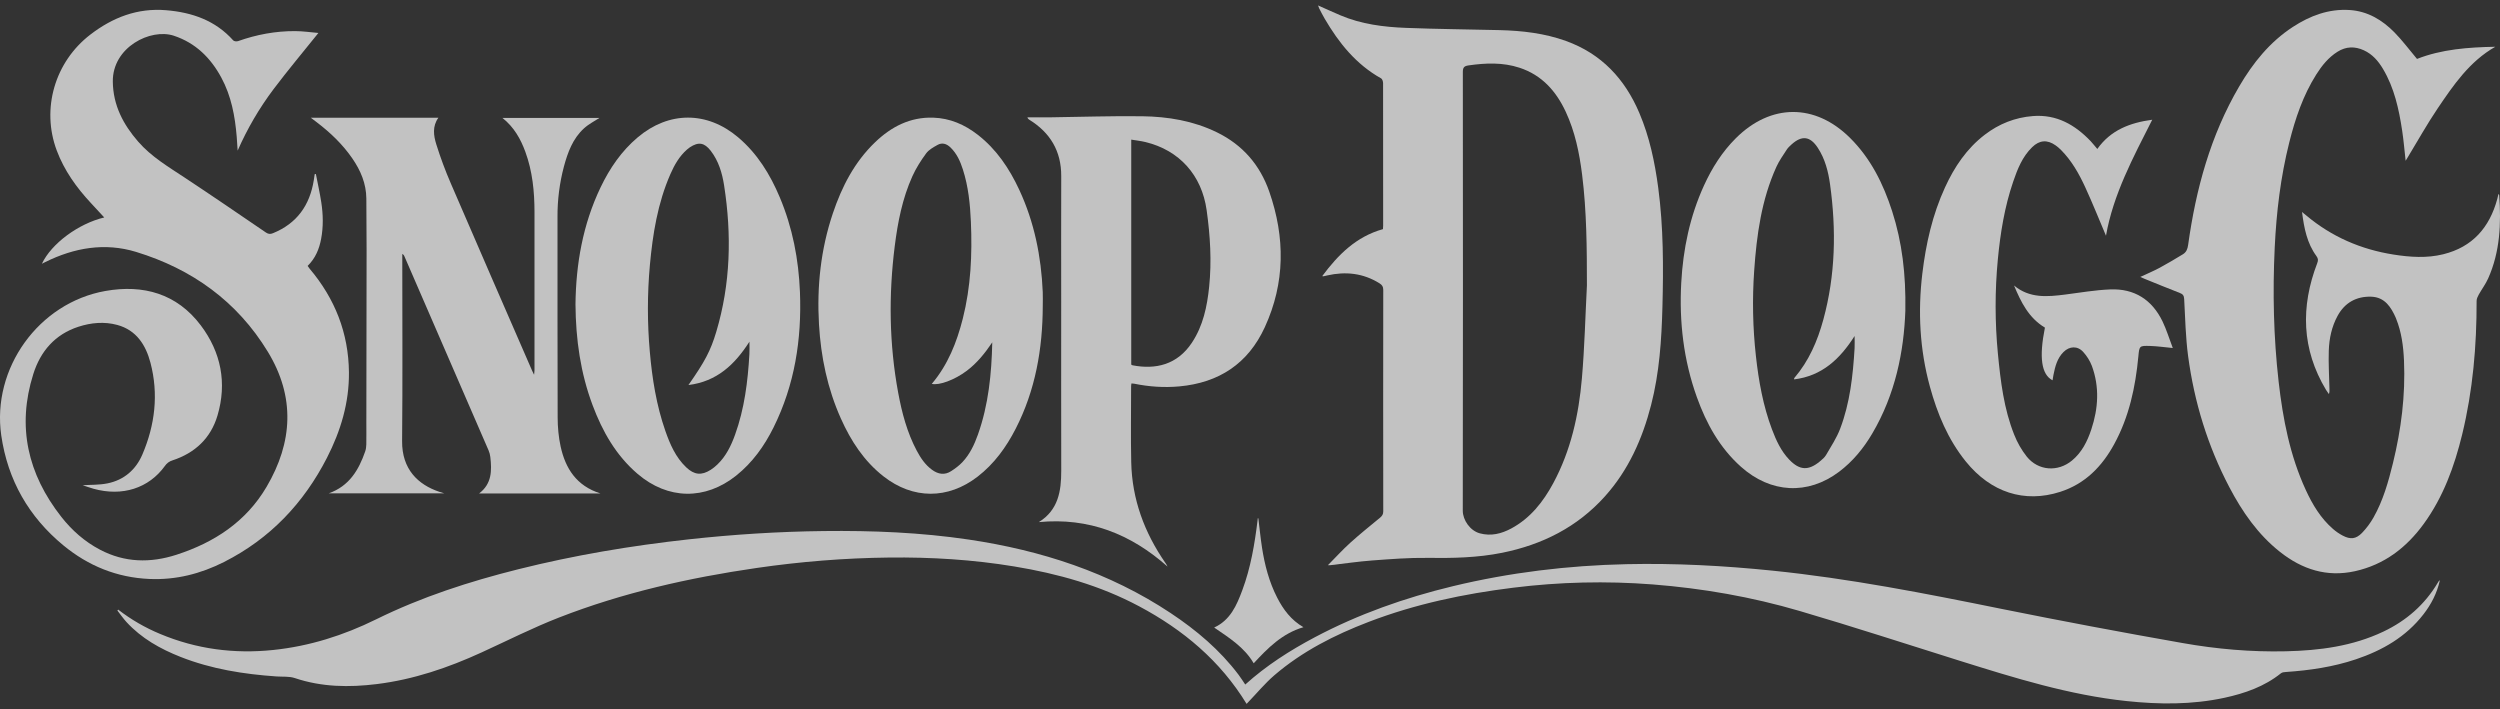 <svg xmlns="http://www.w3.org/2000/svg" fill="none" viewBox="0 0 215 61" height="61" width="215">
<rect x="0" y="0" width="215" height="61" fill="#333333" stroke="none"/>
<g opacity="0.7">
<path fill="white" d="M136.475 24.549C136.337 27.211 136.273 29.88 136.044 32.533C135.773 35.679 135.096 38.743 133.579 41.557C132.714 43.161 131.611 44.565 129.966 45.45C129.119 45.904 128.228 46.128 127.261 45.866C126.423 45.637 125.798 44.718 125.799 43.92C125.819 31.346 125.815 18.771 125.804 6.198C125.804 5.811 125.906 5.679 126.298 5.624C127.774 5.412 129.242 5.354 130.679 5.825C132.599 6.454 133.825 7.834 134.653 9.612C135.453 11.328 135.828 13.158 136.061 15.021C136.457 18.184 136.473 21.364 136.475 24.548V24.549ZM113.352 0.467C113.404 0.605 113.421 0.666 113.449 0.722C113.604 1.017 113.751 1.317 113.92 1.603C115.141 3.691 116.618 5.537 118.779 6.742C118.881 6.8 118.945 7.011 118.945 7.151C118.955 11.233 118.953 15.314 118.951 19.395C118.951 19.506 118.94 19.617 118.935 19.705C116.628 20.352 115.078 21.906 113.709 23.749C113.782 23.756 113.808 23.766 113.832 23.76C113.931 23.739 114.031 23.712 114.131 23.689C115.726 23.327 117.239 23.488 118.646 24.371C118.859 24.506 118.961 24.652 118.96 24.925C118.951 31.277 118.951 37.629 118.96 43.981C118.96 44.233 118.862 44.373 118.682 44.523C117.821 45.233 116.95 45.932 116.121 46.681C115.461 47.279 114.859 47.941 114.197 48.609C114.289 48.609 114.337 48.613 114.383 48.609C115.594 48.47 116.803 48.29 118.016 48.199C119.59 48.083 121.169 47.957 122.744 47.978C124.906 48.007 127.054 47.969 129.181 47.54C132.637 46.843 135.651 45.333 138.028 42.682C140.053 40.424 141.246 37.739 141.995 34.831C142.71 32.053 142.896 29.216 142.97 26.369C143.057 22.956 143.059 19.545 142.608 16.15C142.314 13.944 141.861 11.781 140.986 9.723C139.739 6.785 137.726 4.625 134.675 3.524C132.83 2.858 130.91 2.639 128.965 2.59C126.284 2.525 123.6 2.503 120.92 2.398C118.994 2.324 117.081 2.084 115.279 1.319C114.657 1.055 114.042 0.773 113.352 0.467Z"></path>
<path fill="white" d="M207.861 5.068C209.98 4.234 212.278 4.064 214.597 4.022C212.379 5.282 210.997 7.316 209.628 9.34C208.724 10.677 207.937 12.093 207.099 13.473L206.884 13.826C206.782 12.926 206.714 12.076 206.586 11.234C206.304 9.378 205.91 7.55 204.929 5.912C204.528 5.241 204.025 4.663 203.295 4.327C202.517 3.969 201.757 3.988 201.021 4.453C200.241 4.947 199.681 5.643 199.198 6.408C198.062 8.208 197.393 10.197 196.879 12.243C196.132 15.214 195.77 18.241 195.625 21.296C195.441 25.146 195.527 28.992 195.962 32.824C196.327 36.031 196.935 39.186 198.3 42.144C198.878 43.399 199.582 44.575 200.642 45.493C200.891 45.711 201.172 45.903 201.464 46.057C202.134 46.411 202.611 46.368 203.137 45.826C203.518 45.429 203.849 44.986 204.12 44.507C204.948 43.044 205.401 41.437 205.797 39.817C206.504 36.925 206.874 33.994 206.744 31.011C206.69 29.778 206.532 28.559 206.064 27.401C206.059 27.389 206.057 27.376 206.052 27.363C205.633 26.408 205.087 25.549 203.917 25.515C202.656 25.478 201.657 26.023 201.036 27.157C200.526 28.089 200.311 29.11 200.276 30.153C200.24 31.239 200.307 32.328 200.332 33.418C200.334 33.565 200.351 33.713 200.285 33.891C200.203 33.771 200.114 33.655 200.039 33.531C197.935 30.028 197.847 26.381 199.281 22.634C199.371 22.399 199.377 22.246 199.214 22.024C198.406 20.924 198.152 19.634 197.975 18.233C198.14 18.368 198.245 18.451 198.349 18.538C200.528 20.364 203.043 21.451 205.84 21.892C207.266 22.116 208.704 22.218 210.123 21.866C212.643 21.243 214.1 19.561 214.764 17.117C214.8 16.982 214.828 16.846 214.868 16.679C214.9 16.725 214.929 16.748 214.931 16.773C215.105 19.227 215.008 21.649 213.984 23.94C213.769 24.427 213.437 24.863 213.175 25.332C213.083 25.498 212.988 25.694 212.988 25.878C212.997 29.752 212.664 33.589 211.747 37.362C211.078 40.106 210.125 42.737 208.444 45.049C206.954 47.1 205.043 48.565 202.526 49.123C200.106 49.658 197.981 48.966 196.083 47.466C194.184 45.965 192.836 44.019 191.725 41.901C189.864 38.358 188.707 34.582 188.178 30.628C187.961 29.006 187.929 27.359 187.839 25.721C187.823 25.429 187.734 25.297 187.469 25.196C186.453 24.803 185.444 24.387 184.434 23.979C184.332 23.936 184.231 23.89 184.062 23.817C184.661 23.538 185.211 23.308 185.735 23.027C186.412 22.664 187.07 22.265 187.728 21.868C188.022 21.692 188.132 21.413 188.179 21.067C188.846 16.267 190.102 11.652 192.57 7.434C193.755 5.409 195.203 3.604 197.198 2.308C198.67 1.351 200.266 0.75 202.055 0.861C203.61 0.957 204.871 1.713 205.929 2.792C206.616 3.493 207.206 4.289 207.862 5.067L207.861 5.068Z"></path>
<path fill="white" d="M10.163 52.427C11.269 53.281 12.483 53.985 13.773 54.519C16.894 55.826 20.141 56.249 23.5 55.898C26.614 55.574 29.548 54.643 32.342 53.266C36.251 51.337 40.367 50.008 44.581 48.953C49.393 47.749 54.273 46.93 59.202 46.387C63.071 45.961 66.95 45.715 70.843 45.67C75.02 45.622 79.187 45.789 83.322 46.404C89.535 47.329 95.405 49.224 100.679 52.726C102.894 54.197 104.909 55.898 106.521 58.036C106.72 58.3 106.895 58.581 107.092 58.87C108.905 57.234 110.934 55.939 113.069 54.807C116.83 52.813 120.814 51.41 124.946 50.413C129.854 49.23 134.838 48.63 139.886 48.519C144.078 48.426 148.252 48.648 152.419 49.074C159.054 49.751 165.586 51.035 172.114 52.361C177.294 53.405 182.487 54.385 187.691 55.3C190.626 55.822 193.598 56.079 196.585 56.011C199.479 55.945 202.319 55.578 204.973 54.317C206.949 53.378 208.532 51.997 209.654 50.107C209.68 50.064 209.705 50.018 209.734 49.977C209.749 49.957 209.773 49.945 209.831 49.897C209.582 51.018 209.084 51.973 208.411 52.839C206.909 54.777 204.883 55.936 202.601 56.703C200.653 57.357 198.637 57.651 196.595 57.791C196.448 57.8 196.271 57.816 196.165 57.9C194.735 59.046 193.058 59.629 191.302 60.01C188.512 60.612 185.694 60.59 182.87 60.29C177.952 59.768 173.26 58.304 168.57 56.837C163.971 55.397 159.388 53.899 154.763 52.542C150.643 51.333 146.42 50.597 142.134 50.261C138.137 49.951 134.119 50.045 130.142 50.542C125.886 51.069 121.715 51.945 117.702 53.484C114.774 54.606 111.996 56.014 109.601 58.067C108.78 58.773 108.082 59.623 107.327 60.406C107.284 60.451 107.242 60.497 107.207 60.534C104.944 56.824 101.749 54.157 97.965 52.141C94.6 50.346 90.981 49.334 87.24 48.717C83.671 48.126 80.071 47.907 76.459 47.948C72.643 47.991 68.844 48.297 65.066 48.846C59.259 49.69 53.557 50.973 48.081 53.106C45.817 53.988 43.637 55.093 41.423 56.106C38.539 57.429 35.56 58.441 32.399 58.832C30.022 59.126 27.667 59.092 25.358 58.315C24.875 58.153 24.317 58.211 23.795 58.175C20.965 57.981 18.184 57.541 15.53 56.495C13.781 55.806 12.166 54.898 10.878 53.497C10.594 53.188 10.355 52.838 10.094 52.506L10.163 52.427Z"></path>
<path fill="white" d="M7.11 41.73C7.778 41.685 8.531 41.715 9.248 41.569C10.666 41.282 11.687 40.392 12.244 39.087C13.332 36.544 13.649 33.894 12.939 31.193C12.537 29.664 11.726 28.39 10.083 27.944C8.972 27.642 7.838 27.746 6.744 28.1C4.724 28.758 3.48 30.213 2.863 32.17C1.438 36.687 2.386 40.774 5.277 44.454C6.189 45.615 7.284 46.582 8.602 47.274C10.727 48.392 12.934 48.432 15.174 47.709C18.427 46.657 21.159 44.873 22.926 41.867C25.184 38.031 25.396 34.132 23.034 30.252C20.391 25.909 16.508 23.133 11.701 21.663C9.02 20.844 6.391 21.3 3.893 22.537L3.603 22.683C4.427 20.938 6.749 19.233 8.964 18.701C8.595 18.3 8.209 17.881 7.82 17.464C6.575 16.129 5.527 14.665 4.881 12.945C3.536 9.36 4.713 5.322 7.771 2.974C9.691 1.5 11.818 0.674 14.28 0.878C16.514 1.063 18.518 1.751 20.061 3.477C20.134 3.558 20.357 3.579 20.477 3.535C22.064 2.972 23.7 2.668 25.382 2.675C26.058 2.678 26.733 2.78 27.382 2.835C26.081 4.459 24.764 6.028 23.531 7.661C22.298 9.299 21.26 11.076 20.438 12.954C20.411 12.56 20.389 12.165 20.358 11.769C20.213 9.993 19.89 8.254 19.032 6.67C18.119 4.982 16.825 3.694 14.951 3.072C12.961 2.412 9.665 4.05 9.702 7.022C9.727 9.054 10.594 10.7 11.882 12.18C13.012 13.479 14.474 14.343 15.888 15.278C18.233 16.828 20.553 18.415 22.873 19.998C23.086 20.143 23.259 20.143 23.476 20.055C25.533 19.219 26.641 17.655 26.986 15.502C27.015 15.327 27.039 15.152 27.065 14.976L27.166 14.964C27.323 15.777 27.505 16.586 27.631 17.403C27.791 18.448 27.815 19.497 27.617 20.544C27.452 21.421 27.125 22.214 26.456 22.868C26.517 22.953 26.569 23.037 26.631 23.111C28.807 25.685 29.977 28.646 30.009 32.023C30.034 34.63 29.299 37.065 28.122 39.364C26.118 43.278 23.22 46.332 19.269 48.33C17.256 49.348 15.127 49.89 12.85 49.791C10.053 49.67 7.595 48.667 5.454 46.905C2.468 44.445 0.665 41.284 0.109 37.451C-0.726 31.69 3.322 26.039 9.067 25.023C12.323 24.447 15.209 25.252 17.264 27.976C19.006 30.285 19.534 32.928 18.705 35.733C18.128 37.684 16.77 38.959 14.832 39.592C14.567 39.672 14.338 39.84 14.183 40.07C12.796 41.994 10.509 42.721 8.044 42.033C7.701 41.937 7.367 41.814 7.11 41.73Z"></path>
<path fill="white" d="M26.727 10.125H37.702C37.169 10.861 37.289 11.663 37.52 12.408C37.879 13.556 38.298 14.684 38.776 15.787C41.087 21.153 43.426 26.508 45.756 31.866C45.796 31.957 45.842 32.046 45.931 32.231C45.95 32.034 45.967 31.93 45.967 31.826C45.969 27.296 45.971 22.765 45.967 18.235C45.965 16.469 45.793 14.727 45.179 13.053C44.772 11.944 44.206 10.934 43.212 10.144H51.549C51.168 10.396 50.645 10.657 50.228 11.035C49.261 11.912 48.827 13.102 48.496 14.325C48.121 15.74 47.936 17.199 47.945 18.663C47.949 24.411 47.937 30.162 47.958 35.911C47.961 36.739 48.037 37.584 48.212 38.391C48.625 40.281 49.569 41.782 51.633 42.436H41.204C42.306 41.602 42.303 40.466 42.167 39.295C42.145 39.104 42.095 38.917 42.02 38.74C39.606 33.167 37.189 27.596 34.771 22.024C34.739 21.941 34.677 21.873 34.597 21.835V22.268C34.597 27.491 34.631 32.714 34.581 37.936C34.558 40.361 35.96 41.682 37.776 42.294C37.884 42.331 37.995 42.362 38.205 42.426H28.274C30.037 41.803 30.85 40.42 31.406 38.824C31.472 38.635 31.498 38.424 31.503 38.224C31.514 37.595 31.506 36.966 31.506 36.337C31.513 31.396 31.523 26.455 31.527 21.514C31.528 20.038 31.515 18.563 31.506 17.087C31.498 15.794 31.016 14.662 30.296 13.619C29.458 12.402 28.401 11.397 27.23 10.505C27.09 10.398 26.949 10.292 26.727 10.125H26.727Z"></path>
<path fill="white" d="M97.287 12.007C97.705 12.077 98.106 12.119 98.495 12.213C101.433 12.917 103.353 15.077 103.771 18.073C104.078 20.265 104.214 22.459 103.987 24.664C103.813 26.36 103.468 28.013 102.508 29.465C101.245 31.381 99.365 31.799 97.397 31.415C97.362 31.409 97.331 31.381 97.287 31.355V12.007ZM97.546 32.999C98.823 33.26 100.108 33.348 101.411 33.231C104.832 32.919 107.332 31.277 108.775 28.137C110.529 24.315 110.526 20.42 109.162 16.493C108.357 14.18 106.864 12.459 104.652 11.379C102.625 10.389 100.449 10.028 98.23 9.998C95.626 9.962 93.018 10.056 90.413 10.089C89.727 10.099 89.041 10.091 88.356 10.091C88.402 10.222 88.462 10.261 88.523 10.298C90.323 11.411 91.272 12.997 91.266 15.141C91.253 18.735 91.263 22.329 91.263 25.922C91.263 30.775 91.255 35.626 91.267 40.478C91.27 42.234 91.016 43.86 89.341 44.901C93.634 44.491 97.253 45.922 100.406 48.725C100.355 48.613 100.292 48.506 100.22 48.406C98.417 45.802 97.355 42.938 97.286 39.757C97.238 37.576 97.275 35.392 97.276 33.212C97.276 33.137 97.293 33.062 97.304 32.979C97.394 32.986 97.471 32.983 97.546 32.999Z"></path>
<path fill="white" d="M64.452 29.384C64.452 29.784 64.469 30.116 64.449 30.447C64.312 32.809 64.025 35.147 63.215 37.388C62.874 38.334 62.436 39.234 61.697 39.945C61.523 40.115 61.332 40.267 61.128 40.4C60.329 40.911 59.705 40.845 59.014 40.19C58.101 39.323 57.62 38.202 57.217 37.049C56.448 34.843 56.085 32.555 55.883 30.235C55.665 27.768 55.666 25.287 55.888 22.82C56.133 20.13 56.558 17.478 57.652 14.978C57.998 14.188 58.419 13.44 59.083 12.86C59.16 12.792 59.241 12.727 59.325 12.671C60.065 12.181 60.572 12.258 61.119 12.963C61.8 13.84 62.106 14.882 62.273 15.946C62.933 20.191 62.836 24.404 61.595 28.549C61.111 30.168 60.613 31.104 59.205 33.113C61.661 32.808 63.194 31.348 64.452 29.384ZM49.492 26.165C49.514 29.215 49.928 32.081 50.96 34.839C51.807 37.1 52.969 39.161 54.837 40.757C57.438 42.979 60.646 43.032 63.315 40.899C64.715 39.78 65.733 38.355 66.522 36.766C68.347 33.095 68.955 29.181 68.796 25.122C68.684 22.305 68.158 19.575 67.061 16.969C66.232 14.998 65.131 13.206 63.475 11.806C60.803 9.548 57.521 9.554 54.846 11.81C53.447 12.991 52.44 14.467 51.656 16.1C50.112 19.318 49.529 22.743 49.492 26.165Z"></path>
<path fill="white" d="M85.335 29.442C85.276 32.146 85.012 34.804 84.107 37.359C83.797 38.234 83.403 39.074 82.757 39.755C82.479 40.048 82.141 40.296 81.8 40.517C81.236 40.884 80.681 40.786 80.155 40.403C79.569 39.977 79.178 39.391 78.844 38.765C78.01 37.197 77.564 35.501 77.243 33.771C76.469 29.587 76.417 25.381 76.947 21.17C77.207 19.107 77.605 17.064 78.466 15.155C78.78 14.461 79.199 13.803 79.651 13.188C79.881 12.877 80.271 12.663 80.624 12.465C81.03 12.237 81.409 12.361 81.742 12.681C82.288 13.207 82.582 13.871 82.807 14.571C83.278 16.037 83.431 17.552 83.497 19.081C83.618 21.886 83.493 24.67 82.8 27.405C82.281 29.449 81.518 31.377 80.133 33.013C80.776 33.165 82.109 32.665 83.138 31.891C84.028 31.221 84.713 30.366 85.335 29.442ZM89.676 25.116C89.546 22.064 88.954 19.114 87.659 16.329C86.805 14.493 85.699 12.839 84.077 11.582C82.954 10.713 81.7 10.165 80.26 10.118C78.27 10.056 76.653 10.895 75.26 12.231C73.485 13.934 72.394 16.058 71.622 18.357C70.585 21.448 70.244 24.631 70.432 27.879C70.594 30.694 71.161 33.417 72.318 35.999C73.177 37.917 74.302 39.651 75.982 40.968C78.517 42.952 81.523 42.96 84.071 40.994C85.503 39.889 86.534 38.461 87.35 36.869C89.049 33.553 89.667 29.995 89.678 26.308C89.678 25.911 89.693 25.513 89.676 25.116Z"></path>
<path fill="white" d="M159.495 28.896C159.495 29.293 159.513 29.616 159.495 29.938C159.354 32.299 159.1 34.646 158.252 36.874C157.951 37.666 157.47 38.391 157.041 39.13C156.916 39.345 156.704 39.517 156.509 39.681C155.528 40.493 154.769 40.455 153.885 39.54C153.166 38.795 152.747 37.87 152.388 36.919C151.624 34.889 151.246 32.772 151.009 30.627C150.738 28.19 150.688 25.734 150.859 23.288C151.072 20.22 151.482 17.188 152.769 14.351C153.005 13.83 153.345 13.355 153.657 12.871C153.766 12.702 153.923 12.558 154.074 12.421C154.962 11.621 155.673 11.71 156.329 12.709C156.955 13.665 157.232 14.75 157.385 15.857C157.927 19.768 157.853 23.657 156.806 27.49C156.306 29.324 155.562 31.047 154.309 32.51C154.295 32.525 154.301 32.557 154.292 32.628C156.691 32.334 158.237 30.877 159.495 28.896ZM163.86 26.705C163.911 23.591 163.586 20.84 162.724 18.166C161.964 15.809 160.884 13.626 159.102 11.858C156.093 8.873 152.285 8.894 149.281 11.888C148.102 13.063 147.232 14.445 146.545 15.948C145.331 18.606 144.745 21.414 144.587 24.32C144.403 27.685 144.788 30.975 145.93 34.156C146.745 36.428 147.89 38.502 149.717 40.137C152.278 42.427 155.474 42.594 158.158 40.574C159.345 39.681 160.268 38.551 161.016 37.281C162.996 33.922 163.738 30.236 163.861 26.705H163.86Z"></path>
<path fill="white" d="M181.115 20.274C180.534 18.909 179.97 17.493 179.334 16.11C178.797 14.944 178.166 13.823 177.248 12.898C177.102 12.753 176.948 12.617 176.779 12.5C176.062 11.994 175.392 12.045 174.765 12.657C173.921 13.48 173.501 14.546 173.132 15.628C172.393 17.789 172.033 20.026 171.816 22.289C171.557 24.998 171.559 27.725 171.821 30.433C172.051 32.797 172.332 35.157 173.221 37.383C173.488 38.062 173.853 38.699 174.305 39.272C175.291 40.495 176.971 40.61 178.185 39.611C179.038 38.908 179.511 37.958 179.851 36.936C180.455 35.122 180.57 33.29 179.902 31.47C179.73 31.029 179.48 30.624 179.162 30.274C178.68 29.73 177.981 29.755 177.462 30.272C176.917 30.815 176.739 31.526 176.596 32.249C176.567 32.4 176.545 32.551 176.519 32.706C175.561 32.215 175.348 30.74 175.863 28.175C174.471 27.343 173.8 25.978 173.207 24.552C174.537 25.669 176.07 25.528 177.617 25.33C178.901 25.165 180.184 24.943 181.472 24.89C183.553 24.802 185.076 25.773 185.978 27.642C186.325 28.362 186.558 29.138 186.859 29.929C186.143 29.861 185.525 29.77 184.907 29.752C183.984 29.725 183.984 29.746 183.899 30.651C183.651 33.288 183.104 35.848 181.82 38.198C180.772 40.119 179.319 41.611 177.179 42.298C174.101 43.287 171.208 42.349 169.057 39.685C167.521 37.782 166.609 35.577 165.97 33.245C165.095 30.049 164.93 26.805 165.322 23.519C165.629 20.959 166.19 18.469 167.271 16.116C168.078 14.356 169.133 12.779 170.692 11.585C171.915 10.648 173.299 10.101 174.833 9.981C176.866 9.822 178.451 10.73 179.805 12.149C179.901 12.249 179.989 12.362 180.081 12.468L180.369 12.811C181.518 11.187 183.172 10.557 185.093 10.296C183.44 13.56 181.732 16.737 181.115 20.274Z"></path>
<path fill="white" d="M108.219 44.579C108.322 45.416 108.403 46.255 108.532 47.089C108.764 48.589 109.144 50.048 109.843 51.408C110.366 52.425 111.031 53.322 112.095 53.939C110.274 54.473 109.037 55.727 107.817 57.043C107.01 55.659 105.698 54.846 104.418 53.968C105.812 53.33 106.356 52.053 106.841 50.752C107.561 48.817 107.901 46.796 108.15 44.757L108.169 44.568L108.219 44.579Z"></path>
</g>
</svg>
